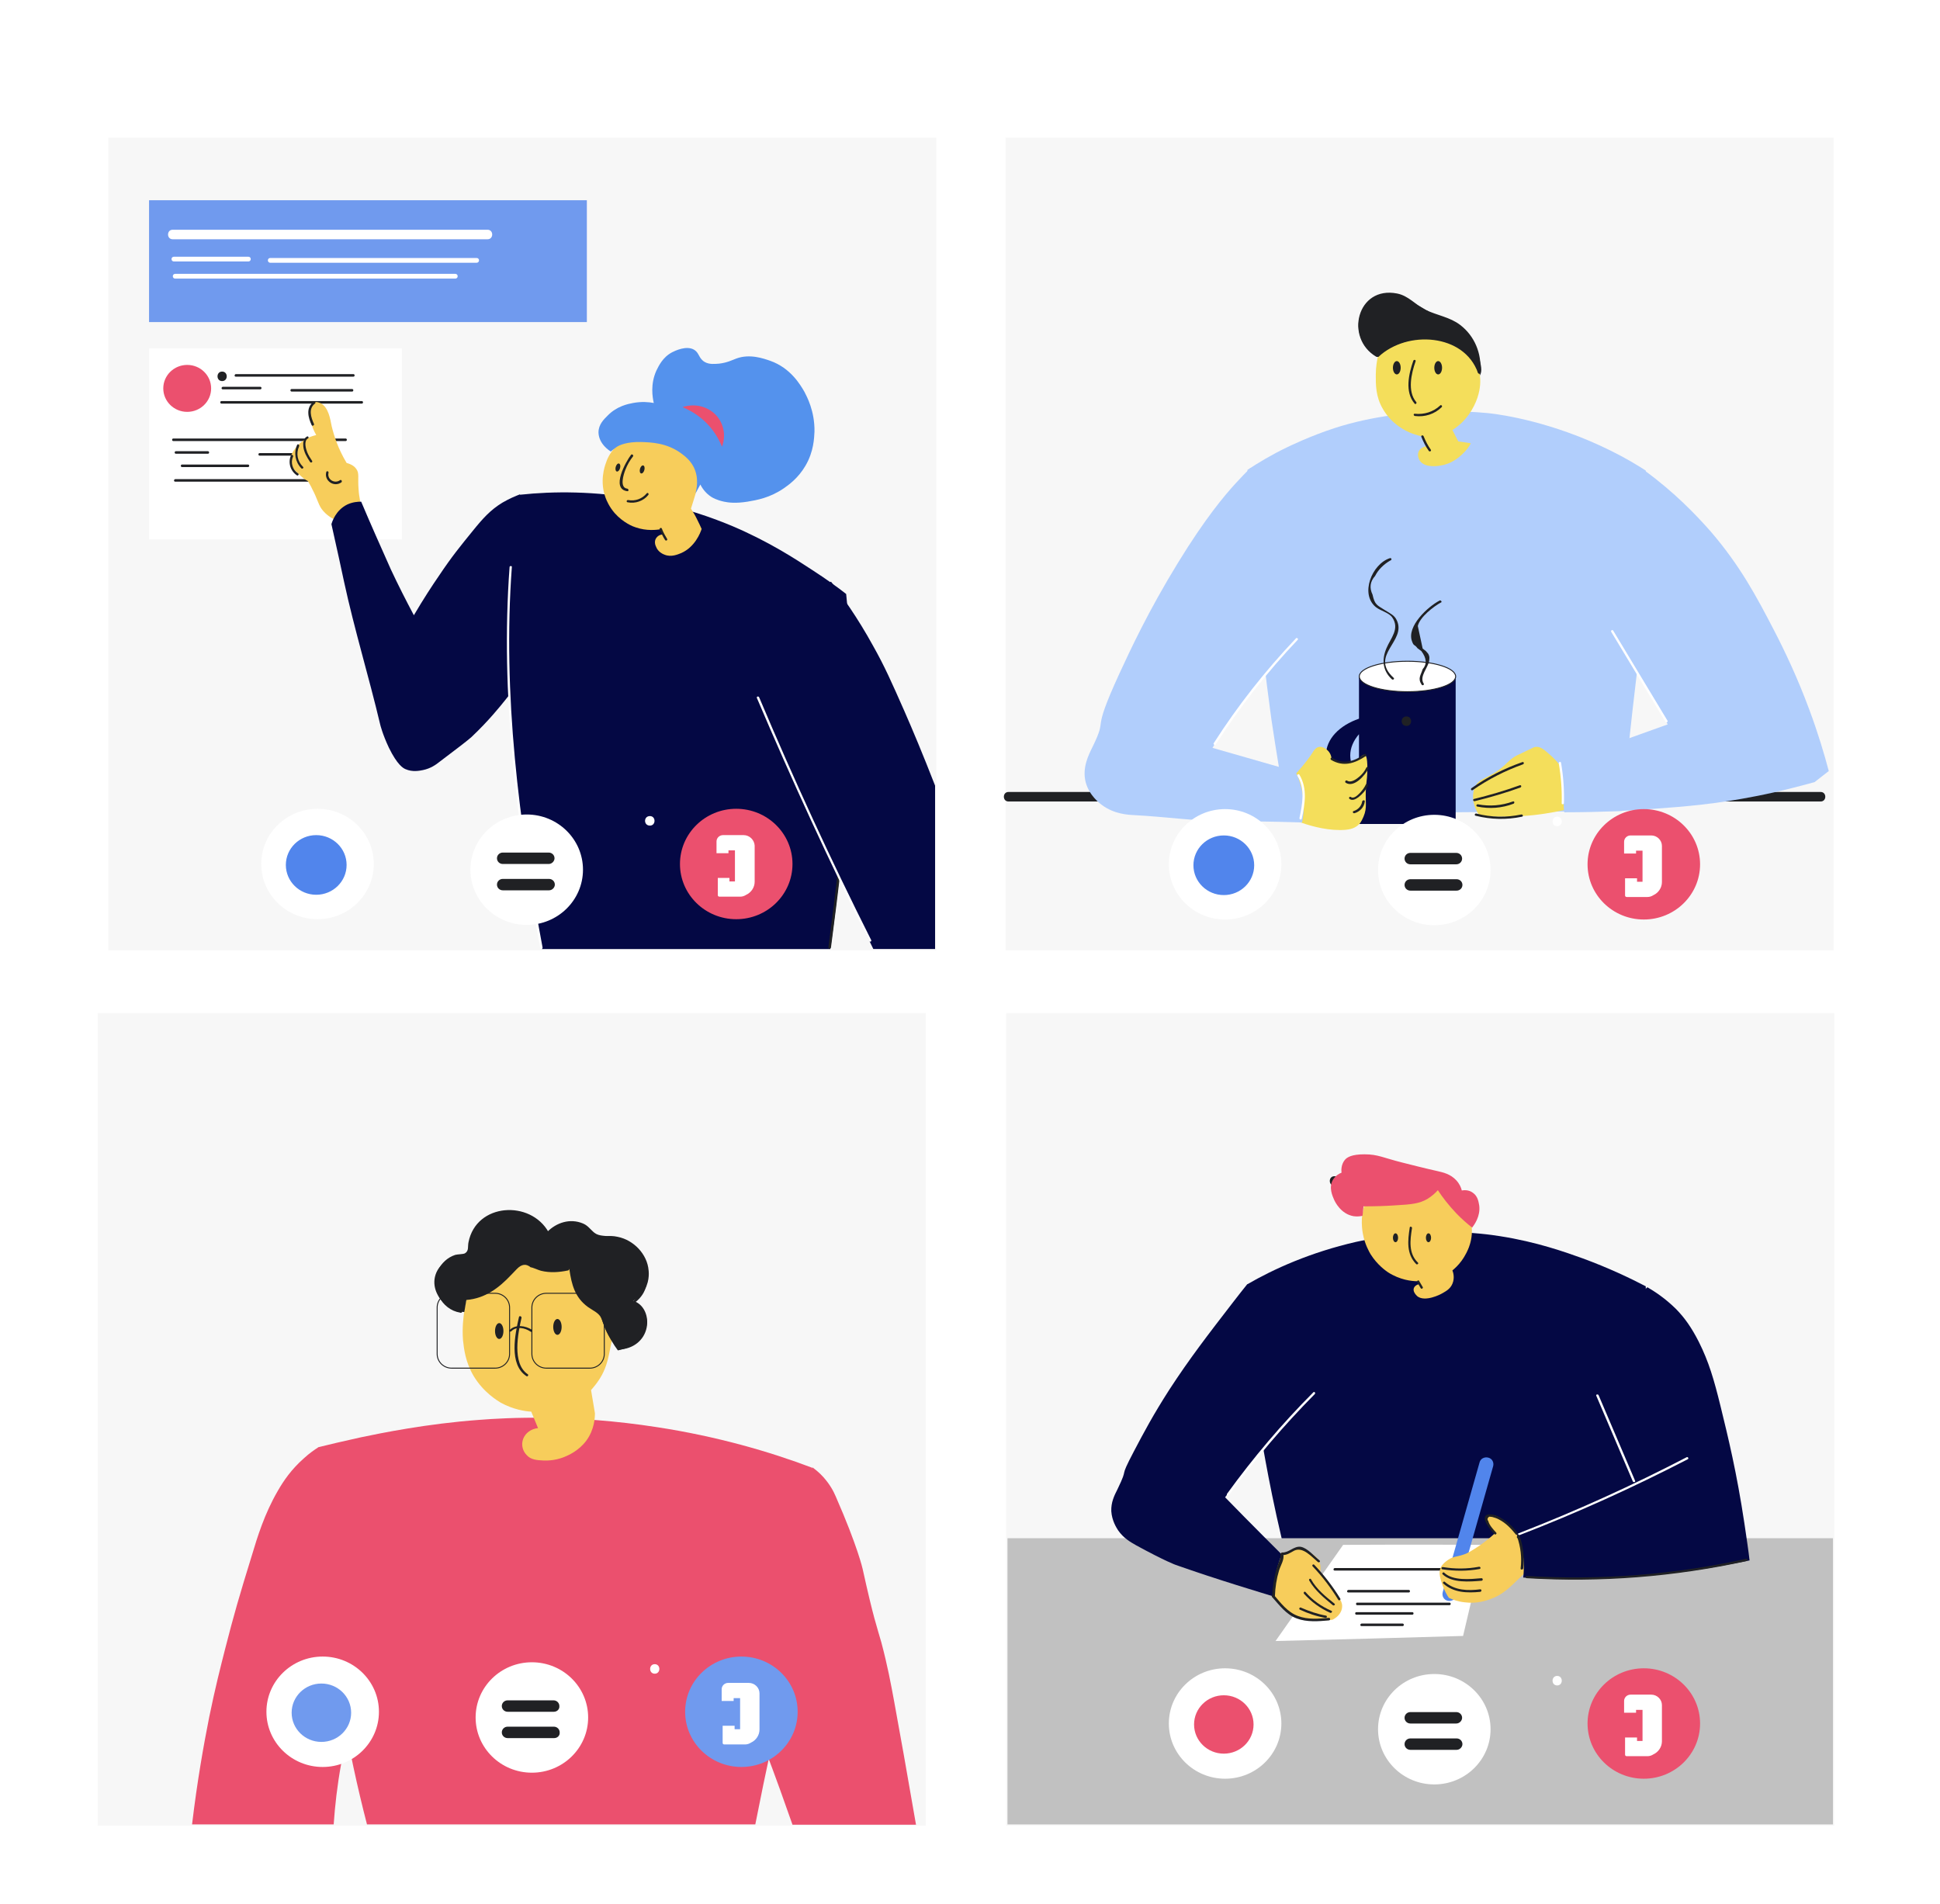 <svg width="431" height="423" viewBox="0 0 431 423" fill="none" xmlns="http://www.w3.org/2000/svg">
<g filter="url(#filter0_d_71_19)">
<g filter="url(#filter1_d_71_19)">
<path d="M223.545 219.114V399.665H407.51V219.114H223.545Z" fill="#F7F7F7"/>
<path d="M351.625 273.612C347.889 272.272 341.424 269.946 333.235 268.677C329.284 268.042 316.785 266.421 301.269 269.946C291.141 272.272 283.024 275.938 277.062 279.393C277.062 281.931 277.062 285.808 277.349 290.461C277.995 301.389 279.504 309.708 281.156 318.661C281.946 322.962 283.096 328.884 284.748 335.863C286.184 341.221 287.693 346.579 289.13 351.937C313.768 352.854 338.479 353.7 363.118 354.616C363.333 351.726 363.549 348.765 363.693 345.874C365.129 323.314 365.704 301.248 365.632 279.816C362.112 277.983 357.371 275.727 351.625 273.612Z" fill="#040844"/>
<path d="M296.457 257.468C297.822 257.468 297.822 255.353 296.457 255.353C295.092 255.353 295.092 257.468 296.457 257.468Z" fill="#202124"/>
<path d="M365.992 296.735C365.202 315.981 364.196 335.298 362.831 354.545C362.831 354.897 363.334 354.897 363.406 354.545C364.771 335.298 365.848 316.052 366.566 296.735C366.566 296.453 365.992 296.453 365.992 296.735Z" fill="#202124"/>
<path d="M223.832 335.792V399.383H407.223V335.792H223.832Z" fill="#C1C1C1"/>
<path d="M298.394 337.273C293.366 344.394 288.409 351.514 283.381 358.635C297.245 358.282 311.109 357.93 325.044 357.507C326.625 350.739 328.205 344.041 329.857 337.273C319.298 337.203 308.882 337.203 298.394 337.273Z" fill="white"/>
<path d="M302.488 355.321C305.505 355.321 308.522 355.321 311.611 355.321C311.97 355.321 311.97 354.757 311.611 354.757C308.594 354.757 305.577 354.757 302.488 354.757C302.129 354.827 302.129 355.321 302.488 355.321Z" fill="#202124"/>
<path d="M301.341 352.784C305.507 352.784 309.602 352.784 313.768 352.784C314.127 352.784 314.127 352.22 313.768 352.22C309.602 352.22 305.507 352.22 301.341 352.22C300.982 352.22 300.982 352.784 301.341 352.784Z" fill="#202124"/>
<path d="M301.484 350.668C308.308 350.668 315.204 350.668 322.028 350.668C322.388 350.668 322.388 350.104 322.028 350.104C315.204 350.104 308.308 350.104 301.484 350.104C301.197 350.104 301.197 350.668 301.484 350.668Z" fill="#202124"/>
<path d="M299.545 347.848C303.998 347.848 308.452 347.848 312.978 347.848C313.337 347.848 313.337 347.284 312.978 347.284C308.524 347.284 304.07 347.284 299.545 347.284C299.186 347.355 299.186 347.848 299.545 347.848Z" fill="#202124"/>
<path d="M296.526 342.983C305.649 342.983 314.7 342.983 323.823 342.983C324.182 342.983 324.182 342.419 323.823 342.419C314.7 342.419 305.649 342.419 296.526 342.419C296.167 342.489 296.167 342.983 296.526 342.983Z" fill="#202124"/>
<path d="M287.765 338.26C286.543 338.401 285.825 339.035 285.61 339.247C284.891 339.881 284.604 340.586 284.173 341.785C284.029 342.137 283.526 343.547 283.167 346.085C283.024 347.143 282.952 348.059 282.88 348.694C283.67 349.681 284.388 350.527 285.035 351.091C286.112 352.148 287.046 352.994 288.483 353.488C289.417 353.84 290.135 353.911 291.572 353.981C292.649 354.052 294.158 354.122 296.025 353.911C297.318 353.276 298.18 352.148 298.18 350.879C298.18 350.104 297.821 349.54 297.606 349.258C296.169 347.284 294.732 345.31 293.296 343.336C293.368 342.913 293.511 341.926 293.08 340.939C292.506 339.74 291.428 339.247 290.494 338.824C289.704 338.471 288.842 338.048 287.765 338.26Z" fill="#F7CD5B"/>
<path d="M261.186 341.715C270.524 345.029 280.796 348.06 282.807 348.695C282.879 347.637 282.951 346.439 283.167 345.17C283.526 342.914 284.1 341.01 284.747 339.389C283.382 338.049 282.089 336.71 280.724 335.37C277.851 332.48 274.978 329.589 272.176 326.699C274.403 323.667 276.773 320.565 279.359 317.463C283.741 312.105 288.195 307.241 292.433 302.87C293.367 300.402 293.511 298.287 293.367 296.736C292.936 289.334 286.399 282.777 277.061 279.393C276.271 280.38 275.193 281.72 273.9 283.412C268.297 290.673 264.274 295.89 259.821 302.729C256.157 308.439 254.146 312.246 251.919 316.476C248.327 323.315 250.985 319.296 248.256 324.936C247.537 326.346 246.819 327.827 246.891 329.801C247.034 331.916 248.04 333.467 248.399 334.031C249.62 335.793 251.129 336.639 252.494 337.415C258.959 340.94 261.186 341.715 261.186 341.715Z" fill="#040844"/>
<path d="M291.786 303.364C284.818 310.343 278.425 317.887 272.607 325.924C272.391 326.206 272.894 326.488 273.038 326.206C278.784 318.239 285.177 310.766 292.073 303.787C292.361 303.505 292.002 303.152 291.786 303.364Z" fill="white"/>
<path d="M284.459 339.459C284.603 340.305 283.956 341.362 283.741 342.138C283.525 342.843 283.31 343.618 283.166 344.394C282.879 345.804 282.663 347.284 282.663 348.694C282.663 349.047 283.166 349.047 283.238 348.694C283.31 346.72 283.597 344.817 284.172 342.913C284.531 341.785 285.393 340.516 285.105 339.318C284.962 338.965 284.387 339.106 284.459 339.459Z" fill="#202124"/>
<path d="M284.818 339.531C285.896 339.601 286.614 339.037 287.548 338.544C289.487 337.627 291.427 339.954 292.792 341.082C293.079 341.293 293.438 340.941 293.151 340.729C292.002 339.813 290.493 337.98 288.985 337.698C287.404 337.486 286.399 339.037 284.818 338.967C284.459 339.037 284.459 339.531 284.818 339.531Z" fill="#202124"/>
<path d="M282.592 348.835C284.244 350.668 285.753 352.783 288.123 353.629C290.35 354.475 292.936 354.264 295.235 354.052C295.594 354.052 295.594 353.488 295.235 353.488C292.936 353.7 290.565 353.911 288.339 353.065C286.04 352.219 284.531 350.175 283.023 348.412C282.807 348.271 282.376 348.624 282.592 348.835Z" fill="#202124"/>
<path d="M291.643 342.068C293.798 344.324 295.665 346.791 297.317 349.47C297.461 349.752 297.964 349.47 297.748 349.188C296.096 346.509 294.157 343.971 292.002 341.715C291.786 341.433 291.355 341.785 291.643 342.068Z" fill="#202124"/>
<path d="M290.852 345.169C292.145 347.425 294.156 349.046 296.096 350.668C296.383 350.879 296.742 350.527 296.455 350.315C294.516 348.764 292.504 347.143 291.283 344.957C291.139 344.605 290.708 344.887 290.852 345.169Z" fill="#202124"/>
<path d="M289.704 348.13C291.356 349.963 293.296 351.373 295.523 352.36C295.81 352.501 296.097 352.007 295.81 351.937C293.583 350.95 291.644 349.61 290.063 347.777C289.848 347.495 289.489 347.848 289.704 348.13Z" fill="#202124"/>
<path d="M288.769 351.655C290.565 352.501 292.433 353.135 294.444 353.488C294.803 353.558 294.947 353.065 294.588 352.994C292.648 352.642 290.853 352.007 289.057 351.232C288.769 351.02 288.482 351.514 288.769 351.655Z" fill="#202124"/>
<path d="M321.597 349.681C320.735 349.47 320.304 348.624 320.52 347.778L328.709 318.943C328.924 318.097 329.786 317.674 330.648 317.886C331.51 318.097 331.941 318.943 331.726 319.789L323.537 348.624C323.321 349.399 322.459 349.893 321.597 349.681Z" fill="#5185EC"/>
<path d="M338.192 344.041C340.131 342.138 340.419 341.503 340.491 341.08C341.065 338.331 337.833 335.793 337.258 335.37C336.54 334.242 335.75 333.466 335.175 332.902C334.097 331.915 332.445 330.364 331.152 330.787C330.721 330.928 330.29 331.281 330.218 331.704C330.147 331.986 330.29 332.268 330.937 333.114C331.224 333.537 331.655 334.101 332.158 334.665C330.865 335.863 329.644 336.78 328.638 337.485C326.986 338.542 326.196 339.106 325.046 339.459C323.61 339.952 322.891 339.811 321.742 340.587C321.239 340.939 320.521 341.433 320.09 342.279C319.515 343.548 320.018 344.887 320.521 346.368C320.952 347.496 321.455 348.412 321.886 349.047C322.676 349.399 323.897 349.893 325.406 350.034C328.063 350.386 330.147 349.681 331.08 349.329C333.738 348.412 335.247 346.932 338.192 344.041Z" fill="#F7CD5B"/>
<path d="M337.402 335.368C337.618 336.073 337.833 336.778 338.049 337.624C338.624 340.303 338.624 342.63 338.408 344.533C344.801 344.956 350.404 344.956 354.858 344.815C358.952 344.674 367.07 344.322 377.342 342.771C381.939 342.066 385.818 341.29 388.691 340.726C388.476 338.752 388.045 335.862 387.542 332.478C385.818 321.057 383.95 313.443 382.226 306.393C380.79 300.541 379.64 296.593 377.414 292.152C375.833 289.05 374.325 286.864 372.313 284.82C369.871 282.423 367.572 280.942 365.992 280.026C364.627 281.224 363.191 282.705 361.898 284.397C356.223 291.658 355.145 299.695 354.93 304.066C357.731 310.623 360.533 317.109 363.406 323.665C354.714 327.543 346.022 331.42 337.402 335.368Z" fill="#040844"/>
<path d="M337.616 335.088C350.403 330.153 362.83 324.513 374.97 318.239C375.257 318.098 374.97 317.604 374.682 317.816C362.614 324.09 350.187 329.73 337.473 334.665C337.114 334.665 337.257 335.159 337.616 335.088Z" fill="white"/>
<path d="M337.258 335.793C337.617 335.793 337.617 335.229 337.258 335.229C336.898 335.3 336.898 335.793 337.258 335.793Z" fill="#202124"/>
<path d="M337.043 335.44C337.833 337.696 338.12 340.093 337.833 342.49C337.761 342.842 338.336 342.842 338.408 342.49C338.695 340.022 338.408 337.696 337.618 335.299C337.402 334.946 336.899 335.087 337.043 335.44Z" fill="#202124"/>
<path d="M339.198 344.675C355.576 345.662 371.954 344.393 388.045 340.868C388.404 340.797 388.26 340.304 387.901 340.374C371.882 343.899 355.576 345.168 339.198 344.181C338.839 344.181 338.839 344.675 339.198 344.675Z" fill="#202124"/>
<path d="M337.115 334.594C336.253 333.466 335.248 332.408 334.026 331.633C333.164 331.069 331.8 330.364 330.722 330.505C328.495 330.857 331.297 334.171 332.015 334.876C332.231 335.158 332.662 334.735 332.374 334.523C331.8 333.889 330.866 332.902 330.65 331.985C330.363 331.633 330.435 331.28 330.866 330.998C331.081 330.998 331.297 331.069 331.512 331.069C332.015 331.21 332.518 331.351 333.021 331.633C334.529 332.408 335.679 333.607 336.756 334.946C336.972 335.228 337.331 334.876 337.115 334.594Z" fill="#202124"/>
<path d="M320.449 342.702C323.251 343.125 325.98 343.125 328.71 342.632C329.069 342.561 328.926 342.068 328.566 342.138C325.909 342.632 323.251 342.632 320.593 342.209C320.234 342.138 320.09 342.632 320.449 342.702Z" fill="#202124"/>
<path d="M320.521 343.83C322.605 345.804 326.555 345.452 329.141 345.24C329.501 345.24 329.501 344.676 329.141 344.676C326.699 344.888 322.82 345.311 320.881 343.478C320.665 343.196 320.234 343.619 320.521 343.83Z" fill="#202124"/>
<path d="M320.666 345.875C322.965 347.919 325.91 347.99 328.855 347.708C329.214 347.637 329.214 347.144 328.855 347.144C326.125 347.496 323.252 347.426 321.025 345.522C320.81 345.24 320.379 345.663 320.666 345.875Z" fill="#202124"/>
<path d="M354.641 304.138C357.37 310.483 360.028 316.828 362.758 323.173C362.902 323.455 363.404 323.314 363.261 323.032C360.531 316.687 357.873 310.342 355.144 303.997C355 303.715 354.497 303.856 354.641 304.138Z" fill="white"/>
<path d="M308.381 276.715C311.038 278.407 313.624 278.689 314.917 278.689C315.061 278.9 315.205 279.112 315.348 279.323C315.205 279.323 314.415 279.535 314.127 280.169C313.84 280.874 314.415 281.579 314.846 282.002C316.57 283.412 320.089 281.579 320.305 281.438C321.167 280.945 322.173 280.451 322.675 279.253C323.25 277.913 322.819 276.644 322.675 276.292C323.25 275.798 323.968 275.164 324.687 274.177C325.621 272.908 326.123 271.709 326.339 271.145C326.626 270.37 327.129 268.819 326.985 266.774C326.77 264.518 325.764 262.967 324.902 261.698C324.328 260.852 322.747 258.455 320.089 257.045C314.055 253.732 305.004 257.045 303.352 261.064C303.209 261.487 302.706 262.897 302.562 264.73C302.49 266.14 302.634 267.338 302.778 268.114C303.209 270.511 304.214 272.203 304.502 272.696C306.01 275.093 307.878 276.362 308.381 276.715Z" fill="#F7CD5B"/>
<path d="M319.444 258.455C318.941 259.019 318.151 259.794 317.073 260.429C315.349 261.416 313.769 261.627 309.818 261.839C307.735 261.98 305.436 262.05 302.922 262.05C302.85 262.755 302.779 263.46 302.707 264.165C302.276 264.236 301.557 264.377 300.695 264.236C297.894 263.742 296.601 261.063 296.385 260.57C296.026 259.724 295.164 257.891 296.098 256.199C296.673 255.212 297.607 254.718 298.038 254.577C297.966 253.943 297.966 252.744 298.756 251.757C299.259 251.123 300.336 250.488 303.138 250.488C306.155 250.488 307.304 251.264 311.542 252.321C316.786 253.661 319.372 254.225 319.372 254.225C320.593 254.507 322.245 254.859 323.538 256.269C324.257 257.045 324.616 257.891 324.76 258.525C325.119 258.455 326.268 258.314 327.202 259.019C328.351 259.794 328.495 261.134 328.639 261.909C328.926 264.306 327.489 266.21 327.058 266.774C325.981 265.928 324.76 264.87 323.538 263.601C321.743 261.698 320.45 260.006 319.444 258.455Z" fill="#EB506E"/>
<path d="M313.193 266.774C312.762 269.594 312.403 272.625 314.63 274.881C314.846 275.093 315.277 274.74 314.989 274.529C312.906 272.484 313.265 269.594 313.696 266.915C313.768 266.562 313.193 266.421 313.193 266.774Z" fill="#202124"/>
<path d="M314.846 278.899C315.134 279.322 315.349 279.816 315.636 280.239C315.78 280.521 316.283 280.239 316.067 279.957C315.78 279.534 315.565 279.04 315.277 278.617C315.134 278.335 314.703 278.617 314.846 278.899Z" fill="#202124"/>
<path d="M310.608 269.029C310.608 269.575 310.351 270.016 310.034 270.016C309.716 270.016 309.459 269.575 309.459 269.029C309.459 268.484 309.716 268.042 310.034 268.042C310.351 268.042 310.608 268.484 310.608 269.029Z" fill="#202124"/>
<path d="M317.934 269.029C317.934 269.575 317.677 270.016 317.36 270.016C317.042 270.016 316.785 269.575 316.785 269.029C316.785 268.484 317.042 268.042 317.36 268.042C317.677 268.042 317.934 268.484 317.934 269.029Z" fill="#202124"/>
<path d="M284.674 376.964C284.674 383.739 279.078 389.231 272.175 389.231C265.272 389.231 259.676 383.739 259.676 376.964C259.676 370.189 265.272 364.697 272.175 364.697C279.078 364.697 284.674 370.189 284.674 376.964Z" fill="white"/>
<path d="M377.697 376.964C377.697 383.739 372.101 389.231 365.198 389.231C358.295 389.231 352.699 383.739 352.699 376.964C352.699 370.189 358.295 364.697 365.198 364.697C372.101 364.697 377.697 370.189 377.697 376.964Z" fill="#EB506E"/>
<path d="M331.151 378.233C331.151 385.008 325.555 390.5 318.652 390.5C311.749 390.5 306.153 385.008 306.153 378.233C306.153 371.458 311.749 365.966 318.652 365.966C325.555 365.966 331.151 371.458 331.151 378.233Z" fill="white"/>
<path d="M345.947 368.505C347.312 368.505 347.312 366.39 345.947 366.39C344.583 366.39 344.583 368.505 345.947 368.505Z" fill="white"/>
<path d="M361.392 384.226H365.989C366.492 384.226 366.923 384.085 367.354 383.803C368.432 383.31 369.222 382.182 369.222 380.913V372.876C369.222 371.607 368.144 370.549 366.851 370.549H366.708H364.912H362.254C361.464 370.549 360.817 371.184 360.817 371.959V372.523V374.568H363.475V373.933H364.912V380.842H363.691V380.067H361.033V381.195V382.605V383.874C361.033 384.085 361.177 384.226 361.392 384.226Z" fill="white"/>
<path d="M323.536 376.964H313.336C312.618 376.964 312.043 376.4 312.043 375.695C312.043 374.99 312.618 374.426 313.336 374.426H323.536C324.255 374.426 324.829 374.99 324.829 375.695C324.829 376.33 324.255 376.964 323.536 376.964Z" fill="#202124"/>
<path d="M323.608 382.816H313.336C312.618 382.816 312.043 382.252 312.043 381.547C312.043 380.842 312.618 380.278 313.336 380.278H323.608C324.326 380.278 324.901 380.842 324.901 381.547C324.901 382.181 324.326 382.816 323.608 382.816Z" fill="#202124"/>
<path d="M278.497 377.176C278.497 380.758 275.538 383.662 271.888 383.662C268.238 383.662 265.279 380.758 265.279 377.176C265.279 373.594 268.238 370.69 271.888 370.69C275.538 370.69 278.497 373.594 278.497 377.176Z" fill="#EB506E"/>
</g>
<g filter="url(#filter2_d_71_19)">
<path d="M21.694 219.114V399.665H205.659V219.114H21.694Z" fill="#F7F7F7"/>
<path d="M182.96 322.255C184.396 323.877 185.187 325.357 185.689 326.556C190.574 337.695 191.652 342.63 191.652 342.63C194.094 353.698 194.74 355.179 195.818 358.986C197.183 364.132 197.901 368.01 198.619 371.887C199.912 378.867 201.565 388.243 203.504 399.453C194.381 399.453 185.258 399.453 176.064 399.453C175.13 396.844 174.196 394.236 173.262 391.557C168.88 379.431 164.211 367.798 159.398 356.659C166.366 344.392 173.406 332.266 180.517 320.07C181.092 320.493 182.026 321.198 182.96 322.255Z" fill="#EB506E"/>
<path d="M80.166 313.373C84.548 312.457 94.82 310.342 106.457 309.496C112.707 309.002 127.361 308.227 145.965 311.117C159.326 313.162 170.963 316.546 180.445 320.141C180.517 327.896 180.589 335.722 180.661 343.477C178.937 349.963 177.285 356.66 175.632 363.428C172.687 375.695 170.101 387.68 167.803 399.383C139.069 399.383 110.264 399.383 81.531 399.383C80.453 395.224 79.448 390.994 78.514 386.623C73.055 361.243 70.9 337.343 70.756 315.559C73.055 314.995 76.287 314.219 80.166 313.373Z" fill="#EB506E"/>
<path d="M115.148 271.074C116.512 271.074 116.512 268.959 115.148 268.959C113.783 268.959 113.783 271.074 115.148 271.074Z" fill="#202124"/>
<path d="M82.322 361.596C83.83 357.789 85.483 351.797 85.052 344.465C84.118 328.532 73.702 318.239 70.757 315.56C69.895 316.124 68.745 316.899 67.524 318.027C64.723 320.495 62.999 323.033 61.706 325.289C58.761 330.365 57.18 335.511 55.959 339.6C53.229 348.413 51.936 352.854 49.997 360.468C48.991 364.416 47.77 369.21 46.477 375.555C45.256 381.689 43.819 389.726 42.67 399.384C53.158 399.384 63.645 399.384 74.133 399.384C74.42 395.225 74.923 390.713 75.785 385.989C77.365 376.683 79.808 368.505 82.322 361.596Z" fill="#EB506E"/>
<path d="M116.226 313.728C115.723 315.067 116.154 316.477 117.016 317.323C117.95 318.381 119.315 318.451 120.68 318.522C121.183 318.522 123.05 318.663 125.349 317.746C126.355 317.323 128.51 316.407 130.234 314.151C132.101 311.613 132.173 308.934 132.173 308.017C131.886 306.325 131.599 304.563 131.311 302.871C131.814 302.307 132.532 301.461 133.251 300.333C134.544 298.288 134.975 296.385 135.262 295.116C136.627 288.63 137.345 285.387 136.699 281.721C136.196 278.901 135.406 274.177 131.886 271.428C123.841 264.942 106.601 272.626 104.302 279.747C104.086 280.452 103.584 282.426 103.224 284.752C102.937 286.726 102.65 289.053 102.865 291.802C103.081 293.706 103.368 296.596 105.236 299.769C107.463 303.435 110.48 305.197 111.27 305.691C113.999 307.171 116.585 307.594 118.022 307.665C118.525 308.863 119.028 310.132 119.531 311.331C118.022 311.472 116.729 312.388 116.226 313.728Z" fill="#F7CD5B"/>
<path d="M108.469 264.307C105.596 266.07 104.015 269.454 104.375 272.838C103.656 272.767 102.291 272.697 100.711 273.331C100.065 273.613 97.263 274.812 96.617 277.773C96.042 280.452 97.622 282.849 99.274 284.118C100.783 285.246 102.435 285.528 103.153 285.528C103.297 284.541 103.513 283.554 103.656 282.567C104.375 282.496 105.38 282.426 106.458 282.073C107.104 281.862 108.469 281.368 110.768 279.606C111.989 278.619 113.713 277.138 115.437 274.882C115.94 274.812 116.443 274.812 117.017 274.741C117.592 275.094 118.238 275.376 119.029 275.658C122.189 276.786 125.134 276.363 126.787 275.94C126.858 276.645 126.93 277.632 127.289 278.83C127.649 280.17 128.223 282.073 129.947 283.554C130.45 283.977 131.456 284.752 133.108 285.175C133.395 286.303 133.754 287.502 134.329 288.841C135.191 290.956 136.269 292.719 137.274 294.058C137.993 293.917 139.142 293.635 140.363 292.93C141.081 292.507 142.087 291.943 142.805 290.745C143.021 290.322 143.883 288.982 143.667 287.149C143.308 284.47 140.866 283.201 140.579 283.131C141.153 282.778 142.087 282.214 142.805 281.227C144.314 279.183 144.17 276.926 144.098 276.291C143.811 272.696 140.794 269.524 137.202 268.819C135.335 268.396 133.683 268.819 132.749 269.101C132.461 268.608 131.312 266.704 128.942 265.929C126.499 265.153 123.698 265.998 121.758 267.972C121.327 267.126 119.962 265.083 117.305 263.884C116.802 263.673 112.492 261.769 108.469 264.307Z" fill="#202124"/>
<path d="M115.293 286.656C114.431 290.463 112.994 297.16 116.945 299.769C117.233 299.98 117.52 299.487 117.233 299.346C113.713 296.949 115.078 290.251 115.868 286.797C115.868 286.444 115.365 286.303 115.293 286.656Z" fill="#202124"/>
<path d="M104.086 270.016C103.871 271.003 104.23 271.919 103.296 272.483C103.009 272.695 101.572 272.695 101.141 272.836C99.417 273.4 98.052 274.669 97.334 276.29C95.682 280.168 97.981 284.962 102.219 285.667C102.65 285.878 102.793 285.314 102.434 285.244C94.82 283.904 96.544 272.342 104.374 273.118C104.517 273.118 104.661 272.977 104.661 272.836C103.44 263.177 116.945 259.934 121.47 268.112C121.614 268.394 122.117 268.112 121.901 267.83C117.878 260.569 105.81 261.274 104.086 270.016Z" fill="#202124"/>
<path d="M132.46 268.183C131.311 267.549 130.88 266.421 129.515 265.857C126.641 264.658 123.624 265.645 121.541 267.76C121.254 268.042 121.613 268.395 121.9 268.183C125.061 265.011 130.089 265.293 132.46 269.241C132.532 269.311 132.675 269.382 132.747 269.382C139.571 267.196 146.683 278.406 140.721 283.059C140.433 283.27 140.864 283.623 141.08 283.411C146.827 278.97 142.086 271.285 136.626 269.029C135.261 268.465 133.681 268.818 132.46 268.183Z" fill="#202124"/>
<path d="M140.363 283.412C142.949 284.117 143.739 287.078 143.021 289.404C142.302 291.801 140.076 293.282 137.561 293.282C137.202 293.282 137.202 293.846 137.561 293.846C140.578 293.775 143.093 291.872 143.667 288.981C144.17 286.514 143.093 283.694 140.507 282.989C140.147 282.777 140.076 283.271 140.363 283.412Z" fill="#202124"/>
<path d="M103.657 282.848C107.823 282.495 110.84 280.169 113.57 277.278C114.001 276.855 114.36 276.432 114.791 276.009C115.869 274.881 116.874 274.74 117.88 275.586C118.455 275.657 119.604 276.221 120.179 276.362C122.19 276.855 124.201 276.714 126.213 276.291C126.572 276.221 126.428 275.727 126.069 275.798C124.129 276.221 122.262 276.362 120.322 275.868C119.173 275.586 117.736 274.458 116.587 274.388C116.012 274.317 116.012 274.317 115.509 274.529C114.145 275.093 112.923 277.208 111.846 278.195C109.475 280.451 106.889 282.072 103.513 282.354C103.298 282.354 103.298 282.918 103.657 282.848Z" fill="#202124"/>
<path d="M126.499 276.08C127.002 279.464 127.721 282.284 130.594 284.399C131.671 285.174 132.964 285.668 133.539 286.796C133.97 287.571 134.114 288.488 134.473 289.263C135.191 290.955 136.125 292.295 137.49 293.564C137.777 293.775 138.136 293.423 137.849 293.211C135.981 291.519 135.119 289.545 134.257 287.219C133.97 286.443 133.826 285.668 133.252 285.104C132.246 284.046 130.378 283.764 129.301 282.566C127.721 280.803 127.361 278.265 127.074 276.009C127.002 275.657 126.428 275.798 126.499 276.08Z" fill="#202124"/>
<path d="M111.845 289.756C111.845 290.729 111.427 291.518 110.911 291.518C110.396 291.518 109.978 290.729 109.978 289.756C109.978 288.782 110.396 287.993 110.911 287.993C111.427 287.993 111.845 288.782 111.845 289.756Z" fill="#202124"/>
<path d="M124.776 288.84C124.776 289.814 124.358 290.603 123.842 290.603C123.326 290.603 122.908 289.814 122.908 288.84C122.908 287.867 123.326 287.078 123.842 287.078C124.358 287.078 124.776 287.867 124.776 288.84Z" fill="#202124"/>
<path d="M109.978 298.005H100.353C98.557 298.005 97.12 296.595 97.12 294.832V284.539C97.12 282.777 98.557 281.367 100.353 281.367H109.978C111.774 281.367 113.211 282.777 113.211 284.539V294.832C113.211 296.595 111.774 298.005 109.978 298.005Z" stroke="#202124" stroke-width="0.21"/>
<path d="M131.023 298.005H121.398C119.602 298.005 118.165 296.595 118.165 294.832V284.539C118.165 282.777 119.602 281.367 121.398 281.367H131.023C132.819 281.367 134.256 282.777 134.256 284.539V294.832C134.256 296.595 132.819 298.005 131.023 298.005Z" stroke="#202124" stroke-width="0.21"/>
<path d="M113.568 289.826C114.718 288.627 116.657 289.05 117.878 289.896C118.166 290.108 118.453 289.614 118.166 289.473C116.729 288.557 114.502 288.204 113.209 289.544C112.922 289.685 113.281 290.037 113.568 289.826Z" fill="#202124"/>
<path d="M84.187 374.355C84.187 381.13 78.591 386.622 71.689 386.622C64.785 386.622 59.19 381.13 59.19 374.355C59.19 367.581 64.785 362.088 71.689 362.088C78.591 362.088 84.187 367.581 84.187 374.355Z" fill="white"/>
<path d="M177.211 374.355C177.211 381.13 171.615 386.622 164.712 386.622C157.809 386.622 152.213 381.13 152.213 374.355C152.213 367.581 157.809 362.088 164.712 362.088C171.615 362.088 177.211 367.581 177.211 374.355Z" fill="#709AEE"/>
<path d="M130.665 375.625C130.665 382.4 125.069 387.892 118.166 387.892C111.263 387.892 105.667 382.4 105.667 375.625C105.667 368.85 111.263 363.358 118.166 363.358C125.069 363.358 130.665 368.85 130.665 375.625Z" fill="white"/>
<path d="M145.461 365.895C146.826 365.895 146.826 363.78 145.461 363.78C144.096 363.78 144.096 365.895 145.461 365.895Z" fill="white"/>
<path d="M163.204 377.458H160.547V378.586V379.996V381.265C160.547 381.476 160.69 381.617 160.906 381.617H165.503C166.006 381.617 166.437 381.476 166.868 381.194C167.945 380.701 168.736 379.573 168.736 378.304V370.267C168.736 368.998 167.658 367.94 166.365 367.94H166.221H164.426H161.768C160.978 367.94 160.331 368.575 160.331 369.35V369.914V371.959H162.989V371.324H164.426V378.233H163.204V377.458Z" fill="white"/>
<path d="M123.05 374.355H112.777C112.059 374.355 111.484 373.791 111.484 373.086C111.484 372.381 112.059 371.817 112.777 371.817H122.978C123.696 371.817 124.271 372.381 124.271 373.086C124.343 373.791 123.768 374.355 123.05 374.355Z" fill="#202124"/>
<path d="M123.121 380.207H112.777C112.059 380.207 111.484 379.643 111.484 378.938C111.484 378.233 112.059 377.669 112.777 377.669H123.05C123.768 377.669 124.343 378.233 124.343 378.938C124.414 379.643 123.84 380.207 123.121 380.207Z" fill="#202124"/>
<path d="M78.01 374.567C78.01 378.149 75.052 381.053 71.402 381.053C67.752 381.053 64.793 378.149 64.793 374.567C64.793 370.985 67.752 368.081 71.402 368.081C75.052 368.081 78.01 370.985 78.01 374.567Z" fill="#709AEE"/>
</g>
<g filter="url(#filter3_d_71_19)">
<path d="M223.4 24.604V205.154H407.366V24.604H223.4Z" fill="#F7F7F7"/>
<path d="M224.047 172.091C284.172 172.091 344.296 172.091 404.492 172.091C405.857 172.091 405.857 169.976 404.492 169.976C344.368 169.976 284.243 169.976 224.047 169.976C222.682 169.976 222.682 172.091 224.047 172.091Z" fill="#202124"/>
<path d="M357.801 94.117C361.105 95.738 363.763 97.36 365.631 98.558C365.918 101.379 366.205 105.538 366.277 110.544C366.493 121.542 365.415 129.579 364.697 135.078C363.476 144.666 362.039 157.003 360.315 174.205C335.532 174.417 310.75 174.558 285.896 174.769C284.674 167.931 283.525 160.951 282.448 153.76C279.79 134.302 278.066 115.831 277.132 98.417C279.574 96.796 282.519 95.033 286.039 93.341C286.039 93.341 291.068 90.874 296.527 89.111C313.551 83.612 331.222 85.868 331.222 85.868C333.593 86.15 344.871 87.701 357.801 94.117Z" fill="#B1CEFC"/>
<path fill-rule="evenodd" clip-rule="evenodd" d="M294.588 161.793C294.588 158.197 297.608 155.173 301.918 153.693V144.313H323.398V177.093H301.918V169.903C297.608 168.422 294.588 165.388 294.588 161.793ZM301.917 157.144V166.524C300.696 165.184 299.977 163.556 299.977 161.864C299.977 160.172 300.696 158.554 301.917 157.144Z" fill="#040844"/>
<path d="M323.394 144.313C323.394 146.182 318.602 147.697 312.69 147.697C306.779 147.697 301.987 146.182 301.987 144.313C301.987 142.444 306.779 140.929 312.69 140.929C318.602 140.929 323.394 142.444 323.394 144.313Z" fill="white" stroke="#202124" stroke-width="0.21"/>
<path d="M312.475 155.311C313.84 155.311 313.84 153.196 312.475 153.196C311.038 153.196 311.038 155.311 312.475 155.311Z" fill="#202124"/>
<path d="M308.81 118.017C304.788 119.286 302.058 126.054 305.721 128.945C306.727 129.72 308.595 130.143 309.313 131.201C311.037 133.739 308.954 135.783 308.02 138.039C306.943 140.577 307.158 143.045 309.241 144.948C309.529 145.16 309.888 144.807 309.6 144.596C304.141 139.59 312.546 136.488 310.319 131.835C309.816 130.707 308.81 130.284 307.805 129.65C305.937 128.451 305.434 128.451 304.931 126.125C304.213 124.644 304.357 123.234 305.506 121.965C306.224 120.555 307.374 119.427 308.81 118.581C309.313 118.44 309.169 117.947 308.81 118.017Z" fill="#202124"/>
<path d="M320.231 127.815C320.375 127.744 320.088 127.251 319.8 127.462C317.214 128.802 312.473 133.173 313.694 136.486C314.125 137.685 314.197 137.05 314.916 138.037C315.203 138.249 315.49 138.46 315.778 138.672C316.927 140.223 317.071 141.562 316.065 142.69C315.634 144.1 314.916 144.735 315.849 146.145C316.065 146.427 316.496 146.145 316.28 145.863C315.275 144.312 317.286 142.338 317.502 140.857C317.573 140.293 317.645 139.941 317.358 139.377C317.214 139.095 316.927 138.883 316.783 138.672C316.568 138.46 316.28 138.319 316.065 138.108C315.706 136.416 315.347 134.794 314.987 133.102C315.418 131.128 318.507 128.731 320.231 127.815Z" fill="#202124"/>
<path d="M301.772 177.308C300.766 178.224 299.402 178.436 297.678 178.436C294.014 178.436 290.494 177.308 288.339 176.532C287.693 176.25 285.969 175.404 285.178 173.571C284.245 171.104 285.322 167.72 288.195 165.605C289.919 163.631 290.997 162.221 291.643 161.163C291.859 160.811 292.29 160.106 293.008 159.965C293.87 159.824 294.66 160.458 294.804 160.599C295.666 161.304 295.81 162.291 295.81 162.573C296.313 162.926 297.175 163.349 298.18 163.419C298.54 163.49 299.904 163.56 301.341 162.855C302.49 162.221 302.778 161.586 303.209 161.727C303.424 161.798 303.783 162.15 303.783 164.688C303.783 166.451 303.64 167.297 303.496 168.636C303.209 172.232 303.855 173.289 302.921 175.475C302.419 176.673 301.988 177.167 301.772 177.308Z" fill="#F4DE5B"/>
<path d="M275.624 150.73C281.442 142.975 284.387 141.353 288.841 135.431C293.797 128.804 297.964 123.305 297.533 117.172C296.743 105.539 279.574 98.7 277.779 97.995C276.917 98.841 275.767 100.04 274.402 101.521C272.104 104.059 267.866 108.994 261.688 119.075C255.079 129.862 251.128 138.392 248.686 143.68C242.149 157.921 246.316 152.633 242.724 159.965C241.862 161.728 240.353 164.618 241.215 167.861C242.006 170.752 244.232 172.444 244.807 172.867C247.537 174.911 250.626 175.052 252.062 175.123C258.815 175.475 265.495 176.462 272.247 176.462C276.27 176.462 282.089 176.533 289.272 176.744C289.559 175.475 289.775 173.783 289.559 171.809C289.344 168.989 288.482 166.804 287.835 165.464C281.658 163.702 275.552 161.939 269.374 160.177C270.667 157.921 272.75 154.537 275.624 150.73Z" fill="#B1CEFC"/>
<path d="M287.906 135.854C281.082 143.045 274.976 150.8 269.66 159.119C269.445 159.401 269.948 159.683 270.091 159.401C275.407 151.153 281.441 143.398 288.265 136.207C288.553 135.995 288.122 135.572 287.906 135.854Z" fill="white"/>
<path d="M288.267 166.45C289.991 169.34 289.344 172.654 288.698 175.756C288.626 176.108 289.129 176.249 289.201 175.897C289.919 172.654 290.494 169.199 288.698 166.168C288.554 165.886 288.051 166.097 288.267 166.45Z" fill="white"/>
<path d="M295.736 162.854C298.465 164.475 300.98 163.629 303.422 162.008C303.709 161.796 303.422 161.373 303.135 161.585C300.908 163.136 298.537 163.982 296.023 162.431C295.664 162.219 295.448 162.642 295.736 162.854Z" fill="#202124"/>
<path d="M298.97 167.93C300.837 169.128 303.28 166.238 303.998 164.828C304.142 164.546 303.711 164.264 303.567 164.546C303.208 165.321 302.705 165.956 302.058 166.52C301.412 167.084 300.119 168.071 299.257 167.436C298.97 167.295 298.682 167.718 298.97 167.93Z" fill="#202124"/>
<path d="M299.831 171.526C300.477 172.019 301.268 171.526 301.842 171.103C302.704 170.398 303.423 169.622 303.854 168.635C303.997 168.353 303.494 168.071 303.423 168.353C303.135 168.988 302.704 169.552 302.201 170.116C301.77 170.539 300.837 171.596 300.118 171.103C299.831 170.891 299.544 171.314 299.831 171.526Z" fill="#202124"/>
<path d="M300.909 174.698C302.13 174.346 303.064 173.359 303.208 172.09C303.28 171.737 302.705 171.737 302.633 172.09C302.49 173.077 301.699 173.923 300.766 174.205C300.406 174.275 300.55 174.769 300.909 174.698Z" fill="#202124"/>
<path d="M327.488 172.655C327.776 173.854 328.35 174.77 328.71 175.264C331.439 175.475 334.6 175.546 338.12 175.334C341.711 175.123 344.872 174.559 347.53 173.995C347.171 170.611 346.883 167.368 346.596 164.054C345.734 162.997 344.944 162.221 344.369 161.728C343.004 160.529 342.214 159.824 341.137 159.965C340.849 159.965 340.849 160.036 339.485 160.67C337.545 161.587 337.545 161.587 336.97 161.869C335.677 162.574 335.031 163.279 334.313 163.984C330.721 167.227 328.566 166.663 327.632 168.989C326.986 170.54 327.345 172.232 327.488 172.655Z" fill="#F4DE5B"/>
<path d="M390.197 170.892C395.585 169.835 400.038 168.636 403.127 167.79C404.205 166.944 405.21 166.169 406.288 165.323C405.282 161.516 403.917 156.933 401.978 151.716C399.32 144.525 396.447 138.533 394.148 134.091C390.341 126.759 386.677 119.78 379.997 112.025C376.692 108.288 372.023 103.424 365.486 98.63C364.624 99.828 363.762 101.097 362.9 102.507C356.148 114.14 356.866 126.618 358.159 134.303C362.254 141.212 366.42 148.05 370.515 154.959C362.541 157.85 354.496 160.67 346.522 163.56C346.882 167.226 347.241 170.822 347.528 174.488C355.573 174.488 362.326 174.135 367.498 173.712C374.394 173.219 381.29 172.655 390.197 170.892Z" fill="#B1CEFC"/>
<path d="M347.457 172.443C347.529 169.411 347.313 166.45 346.811 163.489C346.739 163.137 346.236 163.278 346.308 163.63C346.811 166.591 347.026 169.482 346.954 172.443C346.882 172.795 347.457 172.795 347.457 172.443Z" fill="white"/>
<path d="M357.945 134.374C361.968 141.071 365.99 147.698 370.013 154.396C370.157 154.678 370.659 154.396 370.444 154.114C366.421 147.416 362.399 140.789 358.376 134.092C358.232 133.88 357.801 134.092 357.945 134.374Z" fill="white"/>
<path d="M338.191 163.349C334.168 164.759 330.433 166.662 326.913 169.13C326.626 169.341 326.913 169.764 327.2 169.553C330.648 167.156 334.384 165.252 338.334 163.842C338.694 163.701 338.55 163.208 338.191 163.349Z" fill="#202124"/>
<path d="M327.633 172.021C331.081 171.175 334.457 170.188 337.761 168.99C338.121 168.849 337.977 168.355 337.618 168.496C334.313 169.695 330.937 170.682 327.489 171.528C327.13 171.598 327.274 172.092 327.633 172.021Z" fill="#202124"/>
<path d="M328.207 173.218C330.937 173.783 333.666 173.571 336.252 172.584C336.54 172.443 336.468 171.948 336.109 172.089C333.595 173.006 331.009 173.218 328.351 172.725C327.992 172.654 327.848 173.148 328.207 173.218Z" fill="#202124"/>
<path d="M327.848 175.264C331.296 176.11 334.672 176.181 338.12 175.476C338.479 175.405 338.335 174.912 337.976 174.982C334.6 175.687 331.296 175.617 327.991 174.771C327.632 174.7 327.489 175.194 327.848 175.264Z" fill="#202124"/>
<path d="M323.392 65.775C324.829 66.692 325.763 67.679 326.122 68.172C327.702 70.005 328.205 71.909 328.492 73.107C329.067 75.222 329.354 76.421 328.78 77.408C328.564 77.76 327.63 79.17 322.961 79.1C319.944 78.959 313.982 78.254 305.937 73.037C305.29 72.684 303.925 71.838 302.92 70.287C302.704 69.864 300.98 66.974 302.345 63.66C303.279 61.475 305.29 59.783 307.517 59.43C309.313 59.148 310.965 59.924 314.269 61.475C316.855 62.744 316.784 63.096 319.082 64.013C321.022 64.788 321.884 64.788 323.392 65.775Z" fill="#202124"/>
<path d="M316.068 91.015C316.427 91.72 316.786 92.425 317.073 93.13C317.001 93.13 315.708 93.271 315.206 94.258C314.703 95.316 315.421 96.373 315.493 96.444C316.642 97.995 319.444 97.572 320.09 97.431C322.461 97.078 324.041 95.668 324.759 95.034C325.765 94.117 326.412 93.201 326.771 92.496C325.837 92.355 324.903 92.214 323.969 92.073C323.538 91.227 323.107 90.381 322.676 89.535C323.179 89.253 323.826 88.759 324.544 88.125C324.544 88.125 325.55 87.208 326.34 86.08C329.931 80.934 328.638 76.633 328.638 76.633C327.705 73.461 325.047 71.839 323.969 71.134C320.306 68.808 316.499 69.16 314.99 69.301C310.536 69.865 307.448 72.051 306.155 73.038C305.939 74.025 305.652 75.505 305.652 77.268C305.652 79.383 305.58 82.062 307.232 84.882C309.172 88.266 312.332 89.817 313.697 90.31C314.631 90.663 315.493 90.874 316.068 91.015Z" fill="#F4DE5B"/>
<path d="M313.985 74.166C312.979 77.057 312.045 81.075 314.272 83.684C314.487 83.966 314.847 83.543 314.631 83.331C312.62 80.934 313.554 76.986 314.487 74.307C314.631 73.955 314.128 73.814 313.985 74.166Z" fill="#202124"/>
<path d="M315.778 91.085C316.209 92.143 316.712 93.2 317.431 94.187C317.646 94.469 318.077 94.187 317.862 93.905C317.215 92.989 316.712 92.002 316.281 90.944C316.138 90.592 315.635 90.733 315.778 91.085Z" fill="#202124"/>
<path d="M305.723 73.249C306.082 73.46 306.369 73.037 306.01 72.826C301.628 70.217 300.335 63.802 305.148 60.7C309.602 57.809 312.691 61.405 316.354 63.308C319.156 64.789 322.388 65.071 324.759 67.256C327.416 69.653 328.566 73.108 328.278 76.562C328.278 76.915 328.781 76.915 328.853 76.562C329.212 72.614 327.632 68.666 324.399 66.199C322.101 64.436 319.227 64.084 316.641 62.815C314.415 61.687 312.906 59.713 310.392 59.219C301.485 57.457 298.683 69.089 305.723 73.249Z" fill="#202124"/>
<path d="M306.298 73.249C312.619 67.327 325.262 68.103 328.351 76.845C328.494 77.197 328.997 77.056 328.854 76.704C325.621 67.539 312.547 66.693 305.867 72.897C305.723 73.108 306.082 73.461 306.298 73.249Z" fill="#202124"/>
<path d="M320.375 75.716C320.375 76.534 319.989 77.196 319.513 77.196C319.037 77.196 318.651 76.534 318.651 75.716C318.651 74.898 319.037 74.235 319.513 74.235C319.989 74.235 320.375 74.898 320.375 75.716Z" fill="#202124"/>
<path d="M312.116 67.258C313.48 67.258 313.48 65.143 312.116 65.143C310.679 65.143 310.679 67.258 312.116 67.258Z" fill="#202124"/>
<path d="M314.344 86.433C316.57 86.715 318.725 86.01 320.306 84.459C320.521 84.248 320.162 83.825 319.947 84.107C318.438 85.517 316.427 86.151 314.344 85.94C313.984 85.869 313.984 86.363 314.344 86.433Z" fill="#202124"/>
<path d="M311.183 75.716C311.183 76.534 310.797 77.196 310.321 77.196C309.845 77.196 309.459 76.534 309.459 75.716C309.459 74.898 309.845 74.235 310.321 74.235C310.797 74.235 311.183 74.898 311.183 75.716Z" fill="#202124"/>
<path d="M284.674 186.049C284.674 192.824 279.078 198.316 272.175 198.316C265.272 198.316 259.676 192.824 259.676 186.049C259.676 179.274 265.272 173.782 272.175 173.782C279.078 173.782 284.674 179.274 284.674 186.049Z" fill="white"/>
<path d="M377.697 186.049C377.697 192.824 372.101 198.316 365.198 198.316C358.295 198.316 352.699 192.824 352.699 186.049C352.699 179.274 358.295 173.782 365.198 173.782C372.101 173.782 377.697 179.274 377.697 186.049Z" fill="#EB506E"/>
<path d="M331.151 187.319C331.151 194.094 325.555 199.586 318.652 199.586C311.749 199.586 306.153 194.094 306.153 187.319C306.153 180.544 311.749 175.052 318.652 175.052C325.555 175.052 331.151 180.544 331.151 187.319Z" fill="white"/>
<path d="M345.947 177.59C347.312 177.59 347.312 175.475 345.947 175.475C344.583 175.475 344.583 177.59 345.947 177.59Z" fill="white"/>
<path d="M361.033 192.959C361.033 193.171 361.177 193.312 361.392 193.312H365.989C366.492 193.312 366.923 193.171 367.354 192.889C368.432 192.395 369.222 191.267 369.222 189.998V181.961C369.222 180.692 368.144 179.635 366.851 179.635H366.708H364.912H362.254C361.464 179.635 360.817 180.269 360.817 181.045V181.609V183.653H363.475V183.019H364.912V189.928H363.691V189.152H361.033V190.28V191.69V192.959Z" fill="white"/>
<path d="M323.536 186.05H313.336C312.618 186.05 312.043 185.486 312.043 184.781C312.043 184.076 312.618 183.512 313.336 183.512H323.536C324.255 183.512 324.829 184.076 324.829 184.781C324.829 185.486 324.255 186.05 323.536 186.05Z" fill="#202124"/>
<path d="M323.608 191.9H313.336C312.618 191.9 312.043 191.336 312.043 190.631C312.043 189.926 312.618 189.362 313.336 189.362H323.608C324.326 189.362 324.901 189.926 324.901 190.631C324.901 191.336 324.326 191.9 323.608 191.9Z" fill="#202124"/>
<path d="M278.497 186.26C278.497 189.843 275.538 192.746 271.888 192.746C268.238 192.746 265.279 189.843 265.279 186.26C265.279 182.678 268.238 179.774 271.888 179.774C275.538 179.774 278.497 182.678 278.497 186.26Z" fill="#5185EC" stroke="#5185EC" stroke-width="0.281"/>
</g>
<g filter="url(#filter4_d_71_19)">
<path d="M24.064 24.604V205.154H208.03V24.604H24.064Z" fill="#F7F7F7"/>
<path d="M33.115 71.417V113.858H89.289V71.417H33.115Z" fill="white"/>
<path d="M46.907 80.3C46.907 83.181 44.527 85.517 41.591 85.517C38.655 85.517 36.275 83.181 36.275 80.3C36.275 77.419 38.655 75.083 41.591 75.083C44.527 75.083 46.907 77.419 46.907 80.3Z" fill="#EB506E"/>
<path d="M49.349 78.678C50.714 78.678 50.714 76.564 49.349 76.564C47.984 76.564 47.984 78.678 49.349 78.678Z" fill="#202124"/>
<path d="M52.365 77.691C61.057 77.691 69.821 77.691 78.513 77.691C78.872 77.691 78.872 77.127 78.513 77.127C69.821 77.127 61.057 77.127 52.365 77.127C52.078 77.198 52.006 77.691 52.365 77.691Z" fill="#202124"/>
<path d="M49.493 80.511C52.294 80.511 55.024 80.511 57.826 80.511C58.185 80.511 58.185 79.947 57.826 79.947C55.024 79.947 52.294 79.947 49.493 79.947C49.134 80.018 49.134 80.511 49.493 80.511Z" fill="#202124"/>
<path d="M49.206 83.682C59.622 83.682 69.966 83.682 80.382 83.682C80.741 83.682 80.741 83.118 80.382 83.118C69.966 83.118 59.622 83.118 49.206 83.118C48.847 83.118 48.847 83.682 49.206 83.682Z" fill="#202124"/>
<path d="M64.793 81.004C69.246 81.004 73.772 81.004 78.226 81.004C78.585 81.004 78.585 80.439 78.226 80.439C73.772 80.439 69.246 80.439 64.793 80.439C64.434 80.439 64.434 81.004 64.793 81.004Z" fill="#202124"/>
<path d="M38.504 92.002C51.29 92.002 64.005 92.002 76.791 92.002C77.15 92.002 77.15 91.439 76.791 91.439C64.005 91.439 51.29 91.439 38.504 91.439C38.145 91.439 38.145 92.002 38.504 92.002Z" fill="#202124"/>
<path d="M39.077 94.823C41.447 94.823 43.818 94.823 46.188 94.823C46.548 94.823 46.548 94.259 46.188 94.259C43.818 94.259 41.447 94.259 39.077 94.259C38.718 94.259 38.718 94.823 39.077 94.823Z" fill="#202124"/>
<path d="M40.442 97.783C45.327 97.783 50.212 97.783 55.096 97.783C55.455 97.783 55.455 97.219 55.096 97.219C50.212 97.219 45.327 97.219 40.442 97.219C40.083 97.219 40.083 97.783 40.442 97.783Z" fill="#202124"/>
<path d="M57.683 95.245C62.353 95.245 66.95 95.245 71.619 95.245C71.978 95.245 71.978 94.681 71.619 94.681C66.95 94.681 62.353 94.681 57.683 94.681C57.324 94.681 57.324 95.245 57.683 95.245Z" fill="#202124"/>
<path d="M38.932 101.028C51.862 101.028 64.721 101.028 77.651 101.028C78.01 101.028 78.01 100.464 77.651 100.464C64.721 100.464 51.862 100.464 38.932 100.464C38.573 100.534 38.573 101.028 38.932 101.028Z" fill="#202124"/>
<path d="M33.115 38.493V65.565H130.378V38.493H33.115Z" fill="#709AEE"/>
<path d="M38.36 47.164C61.705 47.164 84.979 47.164 108.325 47.164C109.69 47.164 109.69 45.049 108.325 45.049C84.979 45.049 61.705 45.049 38.36 45.049C36.995 45.049 36.995 47.164 38.36 47.164Z" fill="white"/>
<path d="M38.646 52.099C44.177 52.099 49.637 52.099 55.168 52.099C55.886 52.099 55.886 51.042 55.168 51.042C49.637 51.042 44.177 51.042 38.646 51.042C37.928 51.042 37.928 52.099 38.646 52.099Z" fill="white"/>
<path d="M60.053 52.381C75.354 52.381 90.583 52.381 105.883 52.381C106.601 52.381 106.601 51.323 105.883 51.323C90.583 51.323 75.354 51.323 60.053 51.323C59.335 51.323 59.335 52.381 60.053 52.381Z" fill="white"/>
<path d="M38.932 55.906C59.692 55.906 80.38 55.906 101.14 55.906C101.858 55.906 101.858 54.849 101.14 54.849C80.38 54.849 59.692 54.849 38.932 54.849C38.214 54.849 38.214 55.906 38.932 55.906Z" fill="white"/>
<path d="M70.253 90.662C69.391 90.874 67.596 91.367 66.159 92.989C65.584 93.623 64.147 95.174 64.579 96.937C64.794 97.924 65.584 98.629 66.662 99.616C67.308 100.251 67.955 100.674 68.386 100.885C68.601 101.308 69.032 101.872 69.391 102.718C70.541 104.904 70.612 105.82 71.403 107.019C71.834 107.653 72.624 108.499 73.989 109.275C78.586 108.147 79.663 106.666 79.951 105.679C80.094 104.974 79.807 104.904 79.663 102.718C79.448 100.039 79.879 99.193 79.161 98.206C78.873 97.783 78.299 97.219 77.006 96.866C75.066 93.623 74.204 90.803 73.701 88.759C73.342 86.996 72.983 84.529 71.259 83.612C71.043 83.542 70.397 83.189 69.822 83.401C68.888 83.824 68.96 85.657 68.96 86.432C68.96 87.278 69.176 88.829 70.253 90.662Z" fill="#F7CD5B"/>
<path d="M121.974 134.585C123.554 130.708 125.278 126.407 124.775 120.838C123.985 112.025 118.023 106.033 115.509 103.847C114.575 104.2 113.21 104.764 111.63 105.68C108.972 107.302 107.32 109.135 105.093 111.884C102.291 115.339 100.424 117.595 97.55 121.895C96.042 124.081 94.102 127.042 91.947 130.708C90.223 127.465 88.499 124.081 86.847 120.556C84.549 115.409 82.322 110.404 80.239 105.469C79.52 105.469 78.371 105.539 77.15 106.103C74.564 107.372 73.774 109.981 73.63 110.474C74.851 115.973 75.857 120.415 76.431 123.235C78.73 133.88 81.963 144.385 84.477 155.03C84.477 155.03 84.98 157.145 86.416 160.177C88.284 163.984 89.577 164.689 90.08 164.9C91.66 165.605 93.24 165.253 93.959 165.112C95.683 164.759 96.832 163.913 97.55 163.349C101.86 160.106 103.944 158.485 104.734 157.78C108.541 154.184 111.127 150.941 112.204 149.602C116.874 143.75 119.747 140.084 121.974 134.585Z" fill="#040844"/>
<path d="M75.57 100.675C74.349 101.591 72.625 100.534 72.984 99.053C73.056 98.701 72.553 98.56 72.481 98.912C71.979 100.816 74.206 102.367 75.858 101.168C76.073 100.957 75.858 100.534 75.57 100.675Z" fill="#202124"/>
<path d="M69.751 88.196C69.105 86.786 68.458 84.812 69.966 83.684C70.254 83.472 69.966 83.049 69.679 83.261C67.883 84.6 68.458 86.786 69.248 88.478C69.392 88.76 69.895 88.478 69.751 88.196Z" fill="#202124"/>
<path d="M68.172 91.015C67.382 91.438 67.31 92.425 67.382 93.2C67.525 94.469 68.172 95.597 68.89 96.655C69.106 96.937 69.537 96.655 69.321 96.373C68.89 95.738 68.531 95.174 68.244 94.469C67.957 93.764 67.454 92.002 68.388 91.438C68.747 91.297 68.459 90.803 68.172 91.015Z" fill="#202124"/>
<path d="M66.015 92.849C65.225 94.612 65.584 96.656 66.949 98.066C67.164 98.278 67.595 97.925 67.308 97.714C66.087 96.515 65.728 94.753 66.446 93.202C66.59 92.779 66.159 92.567 66.015 92.849Z" fill="#202124"/>
<path d="M64.651 95.175C63.933 96.796 64.507 98.629 65.944 99.616C66.231 99.828 66.519 99.334 66.231 99.193C65.01 98.418 64.507 96.796 65.082 95.527C65.297 95.175 64.795 94.893 64.651 95.175Z" fill="#202124"/>
<path d="M180.518 120.697C176.639 118.159 170.82 114.352 162.703 110.897C158.824 109.276 151.784 106.597 142.59 104.975C132.102 103.072 122.907 103.142 115.652 103.918C115.221 105.751 114.79 108.007 114.359 110.686C114.216 111.461 114 113.153 113.785 115.198C113.354 119.075 113.282 122.248 113.21 124.856C112.994 133.951 112.851 140.789 113.21 148.615C114.216 172.303 119.531 200.291 120.393 204.874C141.728 204.874 163.134 204.874 184.469 204.874C185.905 194.51 186.839 185.698 187.414 178.93C188.491 166.804 189.569 153.973 188.779 137.264C188.563 132.611 188.276 128.663 187.988 125.984C186.193 124.574 183.678 122.741 180.518 120.697Z" fill="#040844"/>
<path d="M113.211 119.991C111.128 148.402 114.792 176.743 120.035 204.661C120.107 205.014 120.61 204.873 120.538 204.52C115.294 176.673 111.631 148.332 113.714 119.991C113.786 119.709 113.211 119.709 113.211 119.991Z" fill="white"/>
<path d="M188.062 131.694C190.002 156.017 187.2 180.339 184.039 204.521C183.968 204.873 184.542 204.873 184.614 204.521C187.775 180.41 190.576 156.087 188.637 131.694C188.565 131.412 188.062 131.412 188.062 131.694Z" fill="#202124"/>
<path d="M180.086 127.181C172.687 134.654 169.742 143.325 168.449 149.036C169.814 152.208 171.179 155.381 172.544 158.553C179.512 174.557 186.695 189.926 194.022 204.872C198.619 204.872 203.217 204.872 207.742 204.872C207.742 192.746 207.742 180.69 207.742 168.564C205.084 161.726 202.714 156.086 200.918 151.997C198.116 145.652 196.536 142.056 193.95 137.474C190.502 131.199 187.054 126.405 184.612 123.233C183.103 124.361 181.595 125.63 180.086 127.181Z" fill="#040844"/>
<path d="M168.162 149.108C175.92 167.367 184.181 185.345 193.088 203.111C193.232 203.393 193.735 203.181 193.519 202.829C184.612 185.133 176.351 167.156 168.665 148.967C168.521 148.614 168.019 148.755 168.162 149.108Z" fill="white"/>
<path d="M151.425 92.426C146.899 89.606 140.075 89.888 136.627 93.483C135.406 94.752 134.831 96.162 134.616 96.867C134.328 97.643 133.179 100.956 134.544 104.622C134.759 105.186 135.334 106.596 136.555 108.006C138.495 110.191 140.721 111.037 141.224 111.178C143.667 112.024 145.822 111.742 146.827 111.601C146.971 111.954 147.186 112.377 147.33 112.729C147.186 112.729 146.324 112.8 145.822 113.505C145.247 114.28 145.606 115.197 145.75 115.479C146.181 116.677 147.402 117.171 147.617 117.241C149.126 117.876 150.634 117.171 151.353 116.889C154.37 115.549 155.591 112.447 155.878 111.531C155.591 110.896 155.304 110.262 154.944 109.557C154.513 108.64 154.011 107.794 153.508 107.019C153.795 106.102 154.226 104.763 154.729 103.071C155.806 99.476 155.878 99.053 155.878 98.63C155.878 95.246 151.927 92.708 151.425 92.426Z" fill="#F7CD5B"/>
<path d="M178.722 81.076C177.86 79.596 175.705 75.788 171.107 74.167C169.671 73.674 166.582 72.546 163.565 73.674C162.631 74.026 161.554 74.59 159.758 74.802C158.752 74.872 157.603 75.013 156.597 74.449C155.232 73.674 155.376 72.475 154.298 71.77C152.574 70.642 149.917 71.981 149.342 72.263C147.187 73.391 146.325 75.365 145.822 76.353C144.457 79.384 144.96 82.275 145.247 83.543C144.17 83.332 142.518 83.191 140.65 83.543C139.501 83.755 137.058 84.249 135.047 86.293C134.113 87.21 132.964 88.338 132.964 90.1C133.036 92.709 135.478 94.189 135.694 94.33C135.981 94.048 136.484 93.695 137.058 93.272C137.633 92.92 139.213 92.144 142.446 92.215C144.529 92.285 148.121 92.356 151.353 94.753C152.215 95.388 153.293 96.234 154.083 97.714C155.376 100.252 154.729 102.79 154.514 103.636C154.873 103.001 155.232 102.296 155.591 101.662C155.879 102.226 156.597 103.495 158.034 104.411C158.249 104.552 159.183 105.116 160.835 105.469C161.841 105.68 163.421 105.892 166.079 105.469C168.162 105.116 171.036 104.623 174.124 102.508C175.13 101.803 177.285 100.322 178.937 97.502C180.805 94.33 180.877 91.299 180.949 89.888C181.02 85.306 179.225 82.063 178.722 81.076Z" fill="#5492ED"/>
<path d="M146.54 111.601C146.899 112.447 147.259 113.223 147.761 113.998C147.977 114.28 148.408 113.998 148.192 113.716C147.761 113.011 147.33 112.236 147.043 111.46C146.971 111.178 146.468 111.319 146.54 111.601Z" fill="#202124"/>
<path d="M140.218 95.034C139.069 96.514 135.621 102.647 139.356 103.141C139.715 103.211 139.715 102.647 139.356 102.577C137.56 102.365 138.566 99.335 138.925 98.418C139.356 97.29 139.931 96.303 140.649 95.386C140.793 95.175 140.434 94.823 140.218 95.034Z" fill="#202124"/>
<path d="M139.429 105.609C141.153 105.962 142.949 105.327 144.026 103.988C144.242 103.706 143.882 103.353 143.667 103.635C142.661 104.834 141.153 105.398 139.572 105.116C139.213 105.045 139.07 105.539 139.429 105.609Z" fill="#202124"/>
<path d="M142.901 97.425C143.17 97.493 143.283 97.945 143.154 98.435C143.026 98.925 142.703 99.268 142.434 99.199C142.165 99.131 142.052 98.679 142.181 98.189C142.31 97.699 142.632 97.357 142.901 97.425Z" fill="#202124"/>
<path d="M137.507 96.995C137.776 97.063 137.89 97.516 137.761 98.006C137.632 98.496 137.309 98.838 137.041 98.77C136.772 98.702 136.658 98.249 136.787 97.759C136.916 97.269 137.239 96.927 137.507 96.995Z" fill="#202124"/>
<path d="M151.64 84.459C152.789 84.953 154.369 85.728 156.021 87.138C158.607 89.324 159.829 91.862 160.403 93.272C161.409 90.593 160.691 87.561 158.536 85.728C156.596 84.107 154.01 83.684 151.64 84.459Z" fill="#EB506E"/>
<path d="M83.04 185.98C83.04 192.755 77.444 198.247 70.541 198.247C63.638 198.247 58.042 192.755 58.042 185.98C58.042 179.205 63.638 173.713 70.541 173.713C77.444 173.713 83.04 179.205 83.04 185.98Z" fill="white"/>
<path d="M176.063 185.98C176.063 192.755 170.467 198.247 163.564 198.247C156.661 198.247 151.065 192.755 151.065 185.98C151.065 179.205 156.661 173.713 163.564 173.713C170.467 173.713 176.063 179.205 176.063 185.98Z" fill="#EB506E"/>
<path d="M129.518 187.247C129.518 194.022 123.922 199.514 117.019 199.514C110.116 199.514 104.52 194.022 104.52 187.247C104.52 180.473 110.116 174.98 117.019 174.98C123.922 174.98 129.518 180.473 129.518 187.247Z" fill="white"/>
<path d="M144.387 177.449C145.752 177.449 145.752 175.334 144.387 175.334C142.95 175.334 142.95 177.449 144.387 177.449Z" fill="white"/>
<path d="M160.62 179.564C159.83 179.564 159.184 180.198 159.184 180.974V181.538V183.582H161.841V182.948H163.278V189.857H162.057V189.081H159.471V190.209V191.619V192.888C159.471 193.1 159.615 193.241 159.83 193.241H164.427C164.93 193.241 165.361 193.1 165.792 192.818C166.87 192.324 167.66 191.196 167.66 189.927V181.89C167.588 180.621 166.511 179.564 165.218 179.564H165.074H163.278H160.62Z" fill="white"/>
<path d="M121.903 185.978H111.702C110.984 185.978 110.409 185.414 110.409 184.709C110.409 184.004 110.984 183.44 111.702 183.44H121.903C122.621 183.44 123.196 184.004 123.196 184.709C123.196 185.343 122.621 185.978 121.903 185.978Z" fill="#202124"/>
<path d="M121.974 191.83H111.702C110.984 191.83 110.409 191.266 110.409 190.561C110.409 189.856 110.984 189.292 111.702 189.292H121.974C122.693 189.292 123.267 189.856 123.267 190.561C123.267 191.196 122.693 191.83 121.974 191.83Z" fill="#202124"/>
<path d="M76.863 186.19C76.863 189.772 73.904 192.676 70.254 192.676C66.604 192.676 63.645 189.772 63.645 186.19C63.645 182.607 66.604 179.704 70.254 179.704C73.904 179.704 76.863 182.607 76.863 186.19Z" fill="#5185EC" stroke="#5185EC" stroke-width="0.281"/>
</g>
</g>
<defs>
<filter id="filter0_d_71_19" x="-4" y="0" width="439" height="431" filterUnits="userSpaceOnUse" color-interpolation-filters="sRGB">
<feFlood flood-opacity="0" result="BackgroundImageFix"/>
<feColorMatrix in="SourceAlpha" type="matrix" values="0 0 0 0 0 0 0 0 0 0 0 0 0 0 0 0 0 0 127 0" result="hardAlpha"/>
<feOffset dy="4"/>
<feGaussianBlur stdDeviation="2"/>
<feComposite in2="hardAlpha" operator="out"/>
<feColorMatrix type="matrix" values="0 0 0 0 0 0 0 0 0 0 0 0 0 0 0 0 0 0 0.25 0"/>
<feBlend mode="normal" in2="BackgroundImageFix" result="effect1_dropShadow_71_19"/>
<feBlend mode="normal" in="SourceGraphic" in2="effect1_dropShadow_71_19" result="shape"/>
</filter>
<filter id="filter1_d_71_19" x="215.545" y="213.114" width="199.965" height="196.551" filterUnits="userSpaceOnUse" color-interpolation-filters="sRGB">
<feFlood flood-opacity="0" result="BackgroundImageFix"/>
<feColorMatrix in="SourceAlpha" type="matrix" values="0 0 0 0 0 0 0 0 0 0 0 0 0 0 0 0 0 0 127 0" result="hardAlpha"/>
<feOffset dy="2"/>
<feGaussianBlur stdDeviation="4"/>
<feComposite in2="hardAlpha" operator="out"/>
<feColorMatrix type="matrix" values="0 0 0 0 0 0 0 0 0 0 0 0 0 0 0 0 0 0 0.25 0"/>
<feBlend mode="normal" in2="BackgroundImageFix" result="effect1_dropShadow_71_19"/>
<feBlend mode="normal" in="SourceGraphic" in2="effect1_dropShadow_71_19" result="shape"/>
</filter>
<filter id="filter2_d_71_19" x="13.694" y="213.114" width="199.965" height="196.551" filterUnits="userSpaceOnUse" color-interpolation-filters="sRGB">
<feFlood flood-opacity="0" result="BackgroundImageFix"/>
<feColorMatrix in="SourceAlpha" type="matrix" values="0 0 0 0 0 0 0 0 0 0 0 0 0 0 0 0 0 0 127 0" result="hardAlpha"/>
<feOffset dy="2"/>
<feGaussianBlur stdDeviation="4"/>
<feComposite in2="hardAlpha" operator="out"/>
<feColorMatrix type="matrix" values="0 0 0 0 0 0 0 0 0 0 0 0 0 0 0 0 0 0 0.25 0"/>
<feBlend mode="normal" in2="BackgroundImageFix" result="effect1_dropShadow_71_19"/>
<feBlend mode="normal" in="SourceGraphic" in2="effect1_dropShadow_71_19" result="shape"/>
</filter>
<filter id="filter3_d_71_19" x="215.023" y="18.604" width="200.343" height="196.55" filterUnits="userSpaceOnUse" color-interpolation-filters="sRGB">
<feFlood flood-opacity="0" result="BackgroundImageFix"/>
<feColorMatrix in="SourceAlpha" type="matrix" values="0 0 0 0 0 0 0 0 0 0 0 0 0 0 0 0 0 0 127 0" result="hardAlpha"/>
<feOffset dy="2"/>
<feGaussianBlur stdDeviation="4"/>
<feComposite in2="hardAlpha" operator="out"/>
<feColorMatrix type="matrix" values="0 0 0 0 0 0 0 0 0 0 0 0 0 0 0 0 0 0 0.25 0"/>
<feBlend mode="normal" in2="BackgroundImageFix" result="effect1_dropShadow_71_19"/>
<feBlend mode="normal" in="SourceGraphic" in2="effect1_dropShadow_71_19" result="shape"/>
</filter>
<filter id="filter4_d_71_19" x="16.064" y="18.604" width="199.966" height="196.55" filterUnits="userSpaceOnUse" color-interpolation-filters="sRGB">
<feFlood flood-opacity="0" result="BackgroundImageFix"/>
<feColorMatrix in="SourceAlpha" type="matrix" values="0 0 0 0 0 0 0 0 0 0 0 0 0 0 0 0 0 0 127 0" result="hardAlpha"/>
<feOffset dy="2"/>
<feGaussianBlur stdDeviation="4"/>
<feComposite in2="hardAlpha" operator="out"/>
<feColorMatrix type="matrix" values="0 0 0 0 0 0 0 0 0 0 0 0 0 0 0 0 0 0 0.25 0"/>
<feBlend mode="normal" in2="BackgroundImageFix" result="effect1_dropShadow_71_19"/>
<feBlend mode="normal" in="SourceGraphic" in2="effect1_dropShadow_71_19" result="shape"/>
</filter>
</defs>
</svg>
